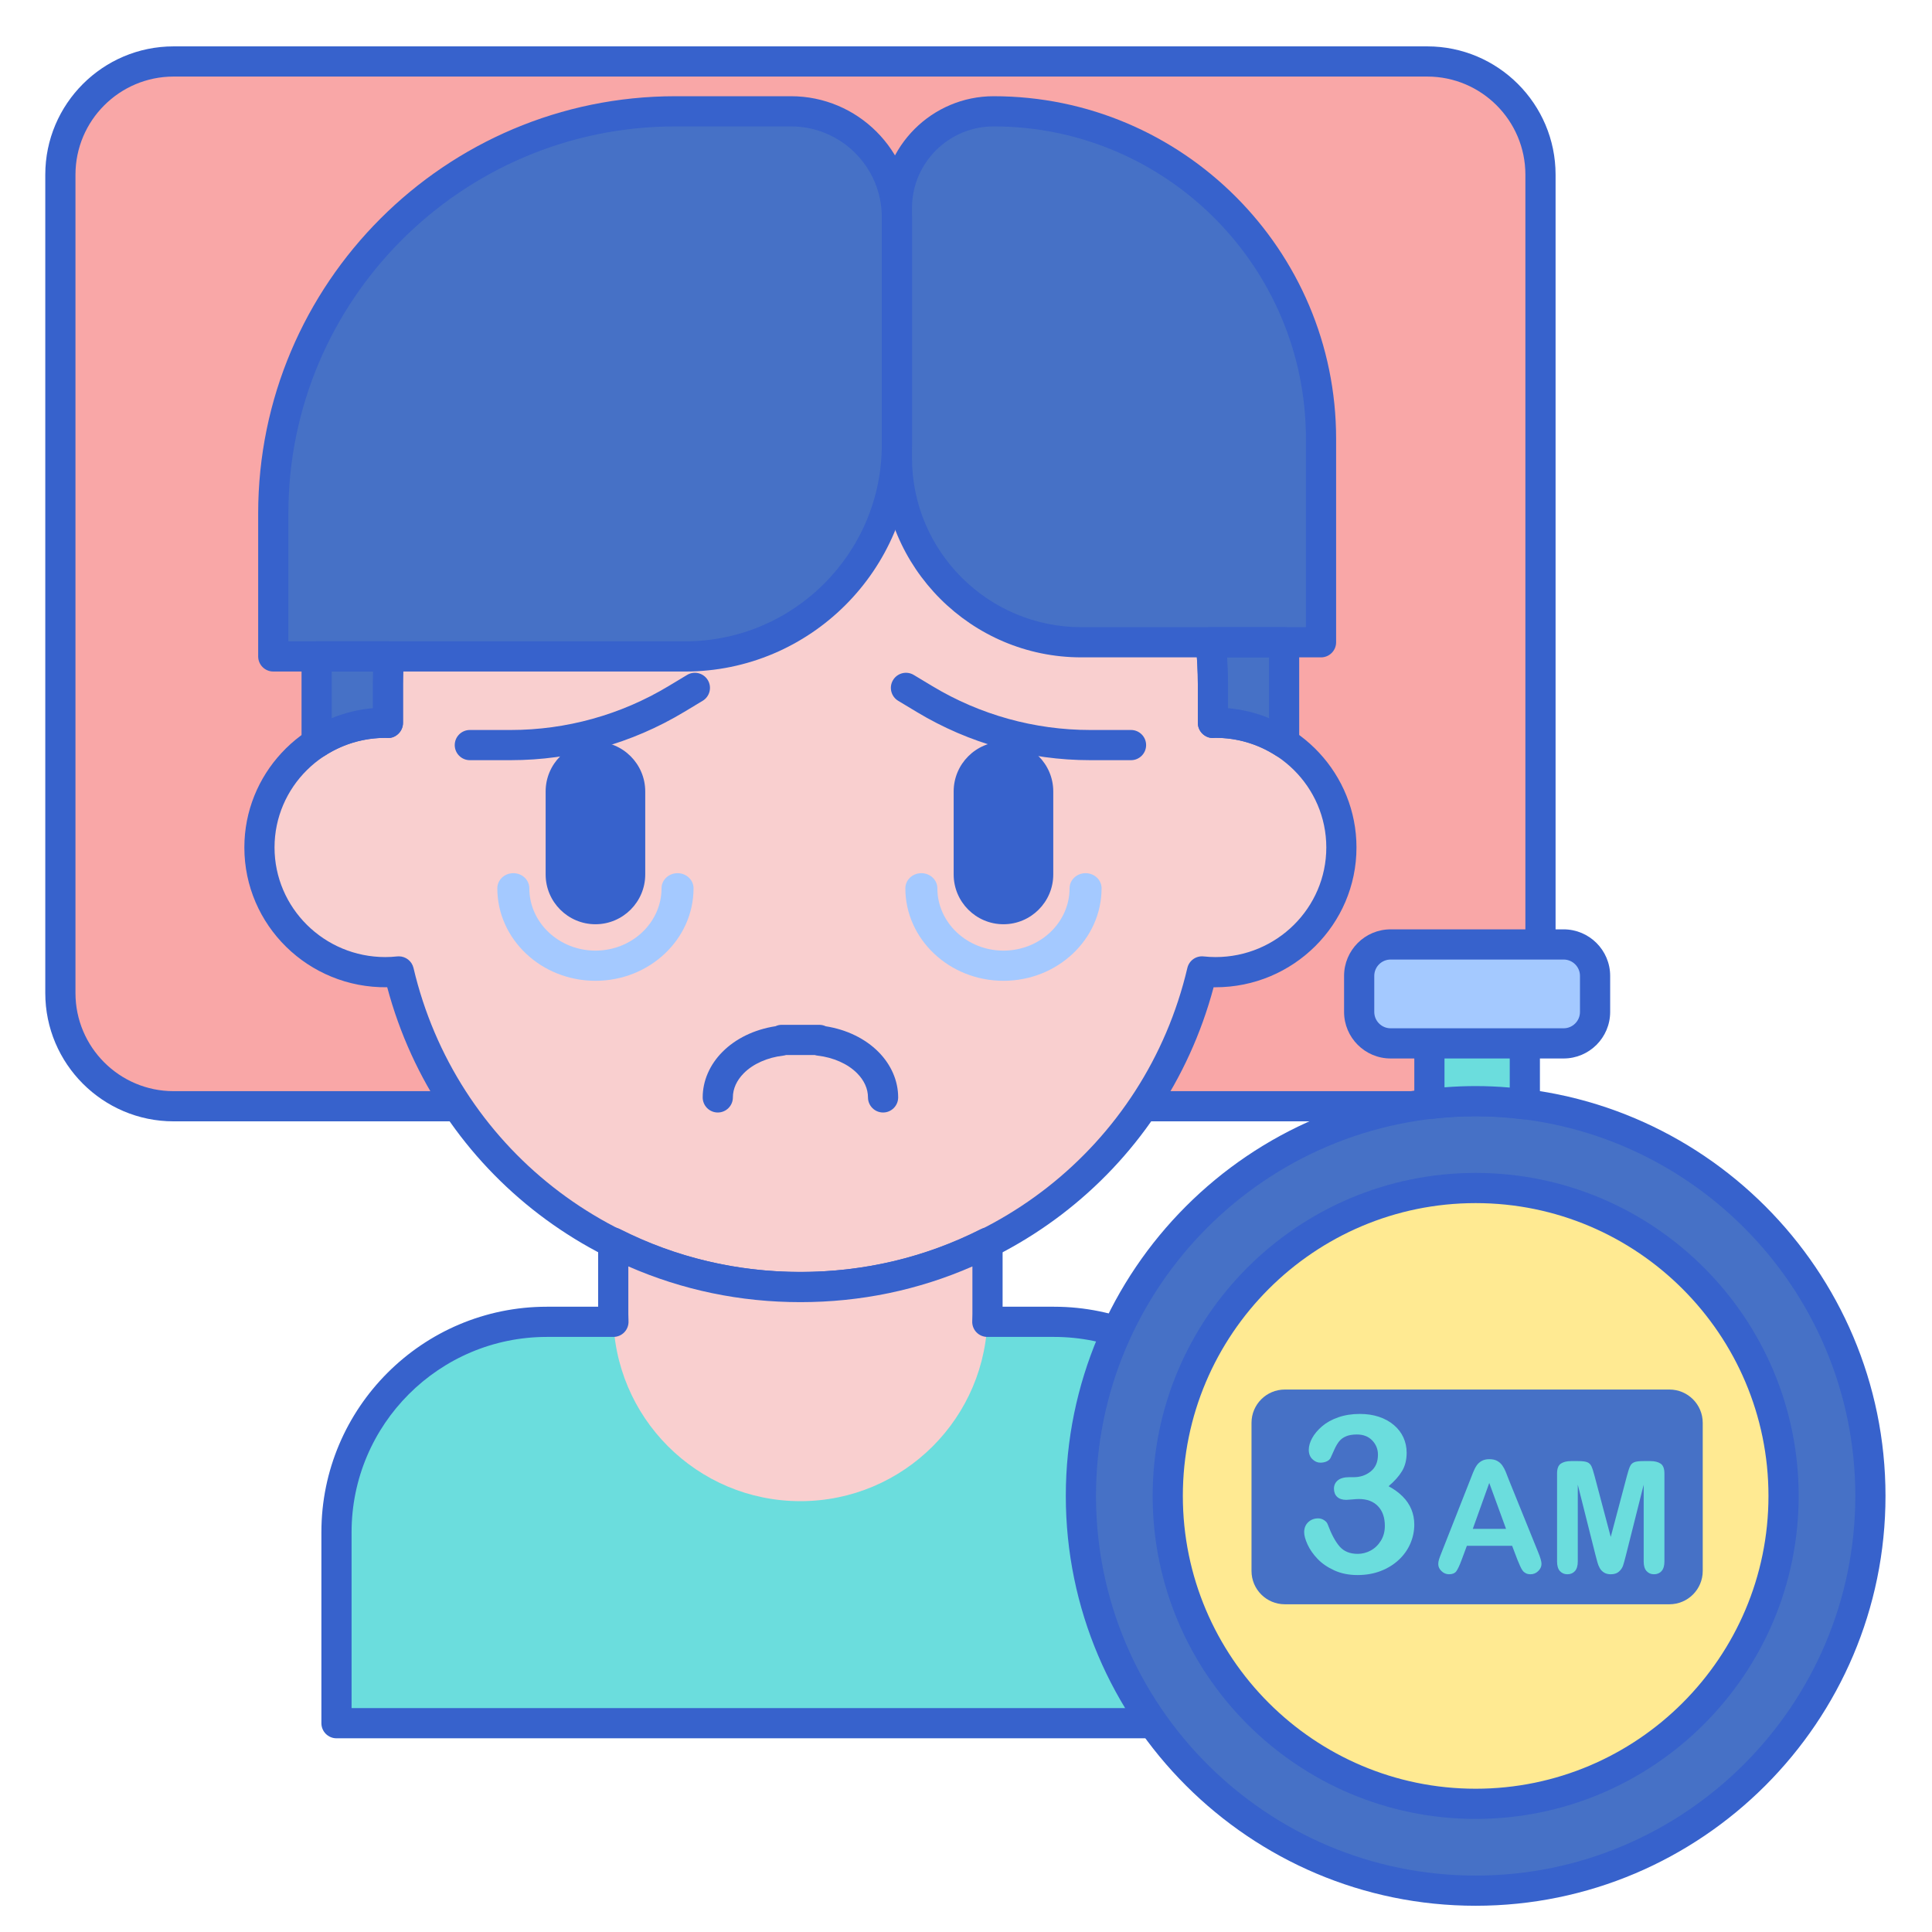 <svg id="Layer_1" enable-background="new 0 0 256 256" height="512" viewBox="0 0 256 256" width="512" xmlns="http://www.w3.org/2000/svg"><path d="m189.122 146.583h-166.122c-8.284 0-15-6.716-15-15v-108.438c0-8.284 6.716-15 15-15h166.122c8.284 0 15 6.716 15 15v108.439c0 8.284-6.716 14.999-15 14.999z" fill="#f9a7a7"/><path d="m189.122 148.583h-166.122c-9.374 0-17-7.626-17-17v-108.438c0-9.374 7.626-17 17-17h166.122c9.374 0 17 7.626 17 17v108.439c0 9.374-7.626 16.999-17 16.999zm-166.122-138.438c-7.168 0-13 5.832-13 13v108.439c0 7.168 5.832 13 13 13h166.122c7.168 0 13-5.832 13-13v-108.439c0-7.168-5.832-13-13-13z" fill="#3762cc"/><path d="m139.659 175.149h-8.859c-.019-.001-.038-.004-.057-.004l-.003.004h-58.277c-15.396 0-27.876 12.481-27.876 27.876v13.984 3.971 7.354h122.949v-7.354-3.971-13.984c-.001-15.396-12.481-27.876-27.877-27.876z" fill="#6bdddd"/><path d="m161.067 95.766c-.117 0-.229.015-.346.017v-5.118c0-29.916-24.472-54.168-54.66-54.168-30.188 0-54.66 24.252-54.66 54.168v5.118c-.116-.002-.229-.017-.345-.017-9.21 0-16.676 7.399-16.676 16.526s7.466 16.526 16.676 16.526c.605 0 1.201-.036 1.789-.098 5.641 23.964 27.317 41.82 53.217 41.82 25.9 0 47.576-17.857 53.217-41.82.588.062 1.184.098 1.789.098 9.21 0 16.676-7.399 16.676-16.526-.001-9.127-7.468-16.526-16.677-16.526z" fill="#f9cfcf"/><path d="m78.898 129.961c-7.168 0-13.001-5.5-13.001-12.261 0-1.104.949-2 2.121-2 1.171 0 2.121.896 2.121 2 0 4.555 3.929 8.261 8.76 8.261 4.829 0 8.758-3.706 8.758-8.261 0-1.104.949-2 2.121-2 1.171 0 2.121.896 2.121 2-.001 6.761-5.832 12.261-13.001 12.261z" fill="#a4c9ff"/><path d="m78.899 122.467c-3.639 0-6.599-2.96-6.599-6.598v-10.997c0-3.638 2.96-6.598 6.599-6.598 3.638 0 6.598 2.96 6.598 6.598v10.997c0 3.638-2.961 6.598-6.598 6.598z" fill="#3762cc"/><path d="m132.965 129.961c-7.168 0-13.001-5.5-13.001-12.261 0-1.104.949-2 2.121-2 1.171 0 2.121.896 2.121 2 0 4.555 3.929 8.261 8.76 8.261 4.829 0 8.758-3.706 8.758-8.261 0-1.104.949-2 2.121-2 1.171 0 2.12.896 2.12 2-.001 6.761-5.832 12.261-13 12.261z" fill="#a4c9ff"/><path d="m132.965 122.467c-3.639 0-6.599-2.96-6.599-6.598v-10.997c0-3.638 2.96-6.598 6.599-6.598 3.638 0 6.598 2.96 6.598 6.598v10.997c0 3.638-2.96 6.598-6.598 6.598z" fill="#3762cc"/><path d="m106.061 172.54c-25.9 0-48.175-17.072-54.752-41.724-10.445.139-18.93-8.224-18.93-18.524 0-9.662 7.496-17.621 17.021-18.454v-3.173c0-30.971 25.418-56.168 56.66-56.168s56.66 25.197 56.66 56.168v3.173c9.525.833 17.021 8.792 17.021 18.454 0 10.215-8.378 18.526-18.676 18.526-.084 0-.169 0-.254-.002-6.576 24.652-28.851 41.724-54.75 41.724zm-53.214-45.82c.917 0 1.73.631 1.945 1.542 5.581 23.715 26.663 40.278 51.269 40.278 24.604 0 45.688-16.563 51.27-40.278.231-.981 1.147-1.641 2.157-1.531.556.059 1.072.087 1.579.087 8.092 0 14.676-6.516 14.676-14.526 0-8.006-6.576-14.52-14.663-14.526-.147.01-.235.015-.325.017-.533.033-1.054-.198-1.436-.573-.382-.376-.598-.89-.598-1.426v-5.118c0-28.766-23.623-52.168-52.66-52.168s-52.661 23.402-52.661 52.168v5.118c0 .536-.216 1.05-.598 1.426-.382.375-.879.605-1.436.573-.091-.001-.18-.007-.269-.013-.002 0-.005 0-.007 0-8.134 0-14.713 6.514-14.713 14.522 0 8.01 6.584 14.526 14.676 14.526.507 0 1.023-.028 1.581-.087.072-.008.142-.011.213-.011z" fill="#3762cc"/><path d="m117.012 147.412c-1.104 0-2-.896-2-2 0-1.143-.501-2.253-1.448-3.208-1.23-1.24-3.139-2.089-5.235-2.329-.131-.015-.257-.042-.379-.081h-3.79c-.117.039-.239.066-.365.081-2.098.241-4.006 1.089-5.235 2.329-.948.956-1.449 2.065-1.449 3.208 0 1.104-.896 2-2 2s-2-.896-2-2c0-2.189.927-4.33 2.609-6.025 1.765-1.779 4.248-2.978 7.043-3.409.246-.118.519-.184.805-.184h4.989c.307 0 .598.069.857.192 2.771.438 5.235 1.632 6.99 3.4 1.683 1.697 2.608 3.836 2.608 6.025 0 1.105-.896 2.001-2 2.001z" fill="#3762cc"/><path d="m106.061 170.54c-8.932 0-17.36-2.125-24.803-5.89v9.466c0 13.694 11.102 24.796 24.796 24.796s24.796-11.102 24.796-24.796v-9.459c-7.439 3.761-15.863 5.883-24.789 5.883z" fill="#f9cfcf"/><path d="m167.535 230.333h-122.949c-1.104 0-2-.896-2-2v-25.309c0-16.474 13.402-29.876 29.877-29.876h6.795v-8.499c0-.695.36-1.34.952-1.704.591-.365 1.329-.396 1.951-.081 7.442 3.766 15.483 5.675 23.899 5.675 8.411 0 16.448-1.907 23.887-5.667.619-.314 1.358-.284 1.95.081.592.364.952 1.009.952 1.704v8.491h6.81c16.474 0 29.876 13.402 29.876 29.876v25.309c0 1.105-.895 2-2 2zm-120.949-4h118.949v-23.309c0-14.269-11.607-25.876-25.876-25.876h-8.835c-.544 0-1.065-.222-1.442-.614s-.578-.921-.556-1.465c.013-.316.023-.633.023-.953v-6.306c-7.177 3.14-14.828 4.73-22.789 4.73-7.966 0-15.621-1.592-22.803-4.737v6.313c0 .318.011.633.024.947.023.545-.177 1.076-.554 1.469-.378.394-.899.616-1.444.616h-8.821c-14.269 0-25.877 11.608-25.877 25.876v23.309z" fill="#3762cc"/><path d="m90.789 86.98h-54.579v-18.95c0-29.426 23.854-53.28 53.28-53.28h15.326c7.747 0 14.027 6.28 14.027 14.027v30.149c.001 15.494-12.56 28.054-28.054 28.054z" fill="#4671c6"/><path d="m175.042 85.104h-31.762c-13.496 0-24.437-10.941-24.437-24.437v-33.097c0-7.08 5.74-12.82 12.82-12.82 23.958 0 43.379 19.422 43.379 43.379z" fill="#4671c6"/><path d="m41.956 86.98v11.473c2.618-1.694 5.739-2.687 9.099-2.687.117 0 .229.015.346.017v-5.118c0-1.239.05-2.467.132-3.685z" fill="#4671c6"/><path d="m160.427 85.104c.189 1.829.294 3.683.294 5.561v5.118c.116-.002.229-.017.346-.017 3.354 0 6.47.99 9.085 2.679v-13.341z" fill="#4671c6"/><g fill="#3762cc"><path d="m149.867 100.727h-5.412c-8.091 0-16.031-2.205-22.963-6.376l-2.477-1.49c-.946-.57-1.252-1.799-.683-2.745.57-.946 1.797-1.251 2.745-.683l2.477 1.49c6.31 3.797 13.536 5.804 20.9 5.804h5.412c1.104 0 2 .896 2 2s-.894 2-1.999 2z"/><path d="m67.666 100.727h-5.411c-1.104 0-2-.896-2-2s.896-2 2-2h5.411c7.364 0 14.592-2.007 20.901-5.804l2.477-1.49c.946-.569 2.175-.263 2.745.683.569.946.264 2.175-.683 2.745l-2.477 1.49c-6.931 4.17-14.872 6.376-22.963 6.376z"/><path d="m90.789 88.98h-54.579c-1.104 0-2-.896-2-2v-18.95c0-30.481 24.799-55.28 55.28-55.28h15.326c8.838 0 16.027 7.19 16.027 16.027v30.148c.001 16.573-13.482 30.055-30.054 30.055zm-52.579-4h52.579c14.366 0 26.055-11.688 26.055-26.055v-30.148c0-6.632-5.396-12.027-12.027-12.027h-15.327c-28.276 0-51.28 23.004-51.28 51.28z"/><path d="m175.042 87.104h-31.762c-14.577 0-26.437-11.859-26.437-26.437v-33.098c0-8.171 6.647-14.819 14.819-14.819 25.022 0 45.379 20.357 45.379 45.379v26.975c.001 1.104-.895 2-1.999 2zm-43.379-70.354c-5.966 0-10.819 4.854-10.819 10.819v33.098c0 12.372 10.065 22.437 22.437 22.437h29.762v-24.975c-.001-22.816-18.564-41.379-41.38-41.379z"/><path d="m41.956 100.453c-.328 0-.657-.081-.956-.243-.644-.35-1.044-1.024-1.044-1.757v-11.473c0-1.104.896-2 2-2h9.577c.554 0 1.083.23 1.462.635.378.405.571.948.533 1.501-.086 1.266-.128 2.427-.128 3.549v5.118c0 .536-.216 1.05-.598 1.426-.382.375-.879.605-1.436.573-.091-.001-.18-.007-.269-.013-.006 0-.013 0-.02 0-2.886 0-5.649.818-8.037 2.362-.327.215-.705.322-1.084.322zm2-11.473v6.18c1.735-.71 3.568-1.157 5.444-1.322v-3.173c0-.552.01-1.111.028-1.685z"/><path d="m170.151 100.445c-.378 0-.756-.107-1.085-.32-2.39-1.543-5.155-2.359-8-2.359-.133.01-.222.015-.313.017-.533.033-1.054-.197-1.436-.573s-.598-.89-.598-1.426v-5.118c0-1.729-.096-3.531-.283-5.356-.059-.563.125-1.125.504-1.545.38-.42.919-.66 1.485-.66h9.725c1.104 0 2 .896 2 2v13.341c0 .732-.4 1.406-1.044 1.756-.297.162-.627.243-.955.243zm-7.43-6.606c1.871.165 3.7.609 5.431 1.316v-8.051h-5.55c.079 1.208.119 2.399.119 3.562z"/></g><circle cx="195.532" cy="198.217" fill="#4671c6" r="52.306"/><circle cx="195.532" cy="198.217" fill="#ffea92" r="40.799"/><path d="m195.532 252.523c-29.944 0-54.307-24.362-54.307-54.306s24.362-54.306 54.307-54.306 54.306 24.362 54.306 54.306-24.361 54.306-54.306 54.306zm0-104.612c-27.739 0-50.307 22.567-50.307 50.306s22.567 50.306 50.307 50.306c27.738 0 50.306-22.567 50.306-50.306s-22.567-50.306-50.306-50.306z" fill="#3762cc"/><path d="m195.532 241.016c-23.6 0-42.799-19.2-42.799-42.799 0-23.6 19.199-42.799 42.799-42.799s42.799 19.2 42.799 42.799-19.199 42.799-42.799 42.799zm0-81.598c-21.394 0-38.799 17.405-38.799 38.799s17.405 38.799 38.799 38.799 38.799-17.405 38.799-38.799-17.405-38.799-38.799-38.799z" fill="#3762cc"/><path d="m221.208 212.574h-50.964c-2.437 0-4.413-1.976-4.413-4.413v-19.627c0-2.437 1.976-4.413 4.413-4.413h50.964c2.437 0 4.413 1.976 4.413 4.413v19.627c0 2.437-1.976 4.413-4.413 4.413z" fill="#4671c6"/><path d="m179.378 195.734c.874 0 1.627-.256 2.259-.77.632-.513.948-1.249.948-2.209 0-.731-.252-1.361-.756-1.888s-1.183-.791-2.038-.791c-.579 0-1.057.081-1.432.242-.376.162-.673.375-.892.642-.218.266-.425.608-.619 1.026-.195.418-.373.813-.535 1.183-.095.199-.266.356-.513.47s-.532.171-.855.171c-.38 0-.729-.154-1.047-.463s-.478-.72-.478-1.233c0-.494.149-1.014.449-1.561.299-.546.735-1.066 1.311-1.561s1.29-.891 2.145-1.19 1.811-.449 2.865-.449c.921 0 1.762.126 2.522.378s1.42.615 1.98 1.09.983 1.026 1.269 1.653c.285.627.428 1.302.428 2.024 0 .95-.207 1.765-.62 2.444s-1.005 1.342-1.774 1.988c.741.399 1.366.855 1.874 1.368.509.513.891 1.081 1.147 1.703.257.623.385 1.294.385 2.017 0 .865-.174 1.701-.521 2.508s-.857 1.527-1.531 2.159c-.675.632-1.476 1.125-2.401 1.482-.927.356-1.95.535-3.071.535-1.141 0-2.162-.205-3.064-.613-.902-.409-1.646-.919-2.23-1.532s-1.025-1.247-1.325-1.902c-.299-.656-.449-1.197-.449-1.625 0-.551.179-.995.535-1.333.355-.337.8-.506 1.332-.506.266 0 .522.079.77.235s.408.344.484.563c.494 1.32 1.024 2.301 1.59 2.943.564.641 1.36.962 2.387.962.589 0 1.156-.145 1.703-.435.546-.29.997-.72 1.354-1.29.356-.57.534-1.23.534-1.981 0-1.111-.304-1.983-.911-2.615-.608-.631-1.454-.948-2.537-.948-.19 0-.484.02-.884.057-.399.038-.655.057-.77.057-.522 0-.927-.13-1.211-.392-.285-.261-.428-.625-.428-1.09 0-.456.171-.824.513-1.104s.851-.42 1.525-.42h.583z" fill="#6bdddd"/><path d="m201.068 206.677-.704-1.851h-5.995l-.704 1.891c-.275.738-.51 1.235-.704 1.494-.195.258-.514.387-.956.387-.376 0-.707-.138-.996-.413-.288-.275-.432-.586-.432-.935 0-.201.033-.409.101-.624.066-.214.177-.513.331-.895l3.772-9.576c.107-.275.236-.605.388-.991.15-.385.312-.706.482-.96s.396-.461.674-.619.622-.236 1.031-.236c.416 0 .763.079 1.041.236s.503.36.674.608.315.515.433.8.267.666.447 1.142l3.853 9.516c.302.724.453 1.251.453 1.579 0 .342-.143.656-.428.94-.285.285-.629.428-1.031.428-.234 0-.436-.042-.604-.125-.167-.084-.309-.198-.422-.342-.114-.144-.236-.365-.367-.664s-.243-.562-.337-.79zm-5.915-4.094h4.406l-2.224-6.085z" fill="#6bdddd"/><path d="m211.429 206.124-2.364-9.395v10.179c0 .563-.126.986-.377 1.268-.252.282-.585.422-1.001.422-.402 0-.731-.139-.985-.417-.256-.278-.383-.702-.383-1.272v-11.669c0-.644.168-1.078.503-1.303s.788-.337 1.358-.337h.925c.557 0 .961.05 1.212.151.252.101.438.282.559.543.121.262.258.688.412 1.277l2.143 8.078 2.143-8.078c.154-.59.292-1.016.413-1.277.12-.261.307-.442.558-.543.252-.101.655-.151 1.212-.151h.926c.57 0 1.022.112 1.358.337.335.225.503.659.503 1.303v11.668c0 .563-.126.986-.378 1.268-.251.282-.588.422-1.011.422-.396 0-.721-.141-.976-.422s-.382-.704-.382-1.268v-10.179l-2.364 9.395c-.154.61-.28 1.058-.377 1.343-.098.285-.276.545-.538.78s-.624.352-1.087.352c-.349 0-.644-.075-.885-.226s-.43-.344-.563-.579-.239-.495-.316-.78c-.079-.285-.158-.582-.238-.89z" fill="#6bdddd"/><path d="m195.532 145.911c2.208 0 4.379.153 6.516.418v-10.593h-12.644v10.544c2.011-.235 4.053-.369 6.128-.369z" fill="#6bdddd"/><path d="m202.048 148.329c-.082 0-.164-.005-.247-.015-4.232-.526-7.93-.541-12.166-.047-.563.069-1.135-.113-1.562-.492-.426-.38-.67-.923-.67-1.494v-10.544c0-1.104.896-2 2-2h12.645c1.104 0 2 .896 2 2v10.593c0 .573-.246 1.119-.676 1.499-.367.324-.839.5-1.324.5zm-6.516-4.418c1.488 0 2.98.065 4.516.197v-6.371h-8.645v6.339c1.403-.111 2.768-.165 4.129-.165z" fill="#3762cc"/><path d="m207.187 138.254h-22.923c-2.302 0-4.168-1.866-4.168-4.168v-4.776c0-2.302 1.866-4.168 4.168-4.168h22.923c2.302 0 4.168 1.866 4.168 4.168v4.776c-.001 2.302-1.867 4.168-4.168 4.168z" fill="#a4c9ff"/><path d="m207.187 140.254h-22.923c-3.4 0-6.167-2.767-6.167-6.167v-4.776c0-3.401 2.767-6.167 6.167-6.167h22.923c3.401 0 6.168 2.767 6.168 6.167v4.776c-.001 3.401-2.767 6.167-6.168 6.167zm-22.923-13.11c-1.195 0-2.167.972-2.167 2.167v4.776c0 1.195.972 2.167 2.167 2.167h22.923c1.195 0 2.168-.972 2.168-2.167v-4.776c0-1.195-.973-2.167-2.168-2.167z" fill="#3762cc"/></svg>